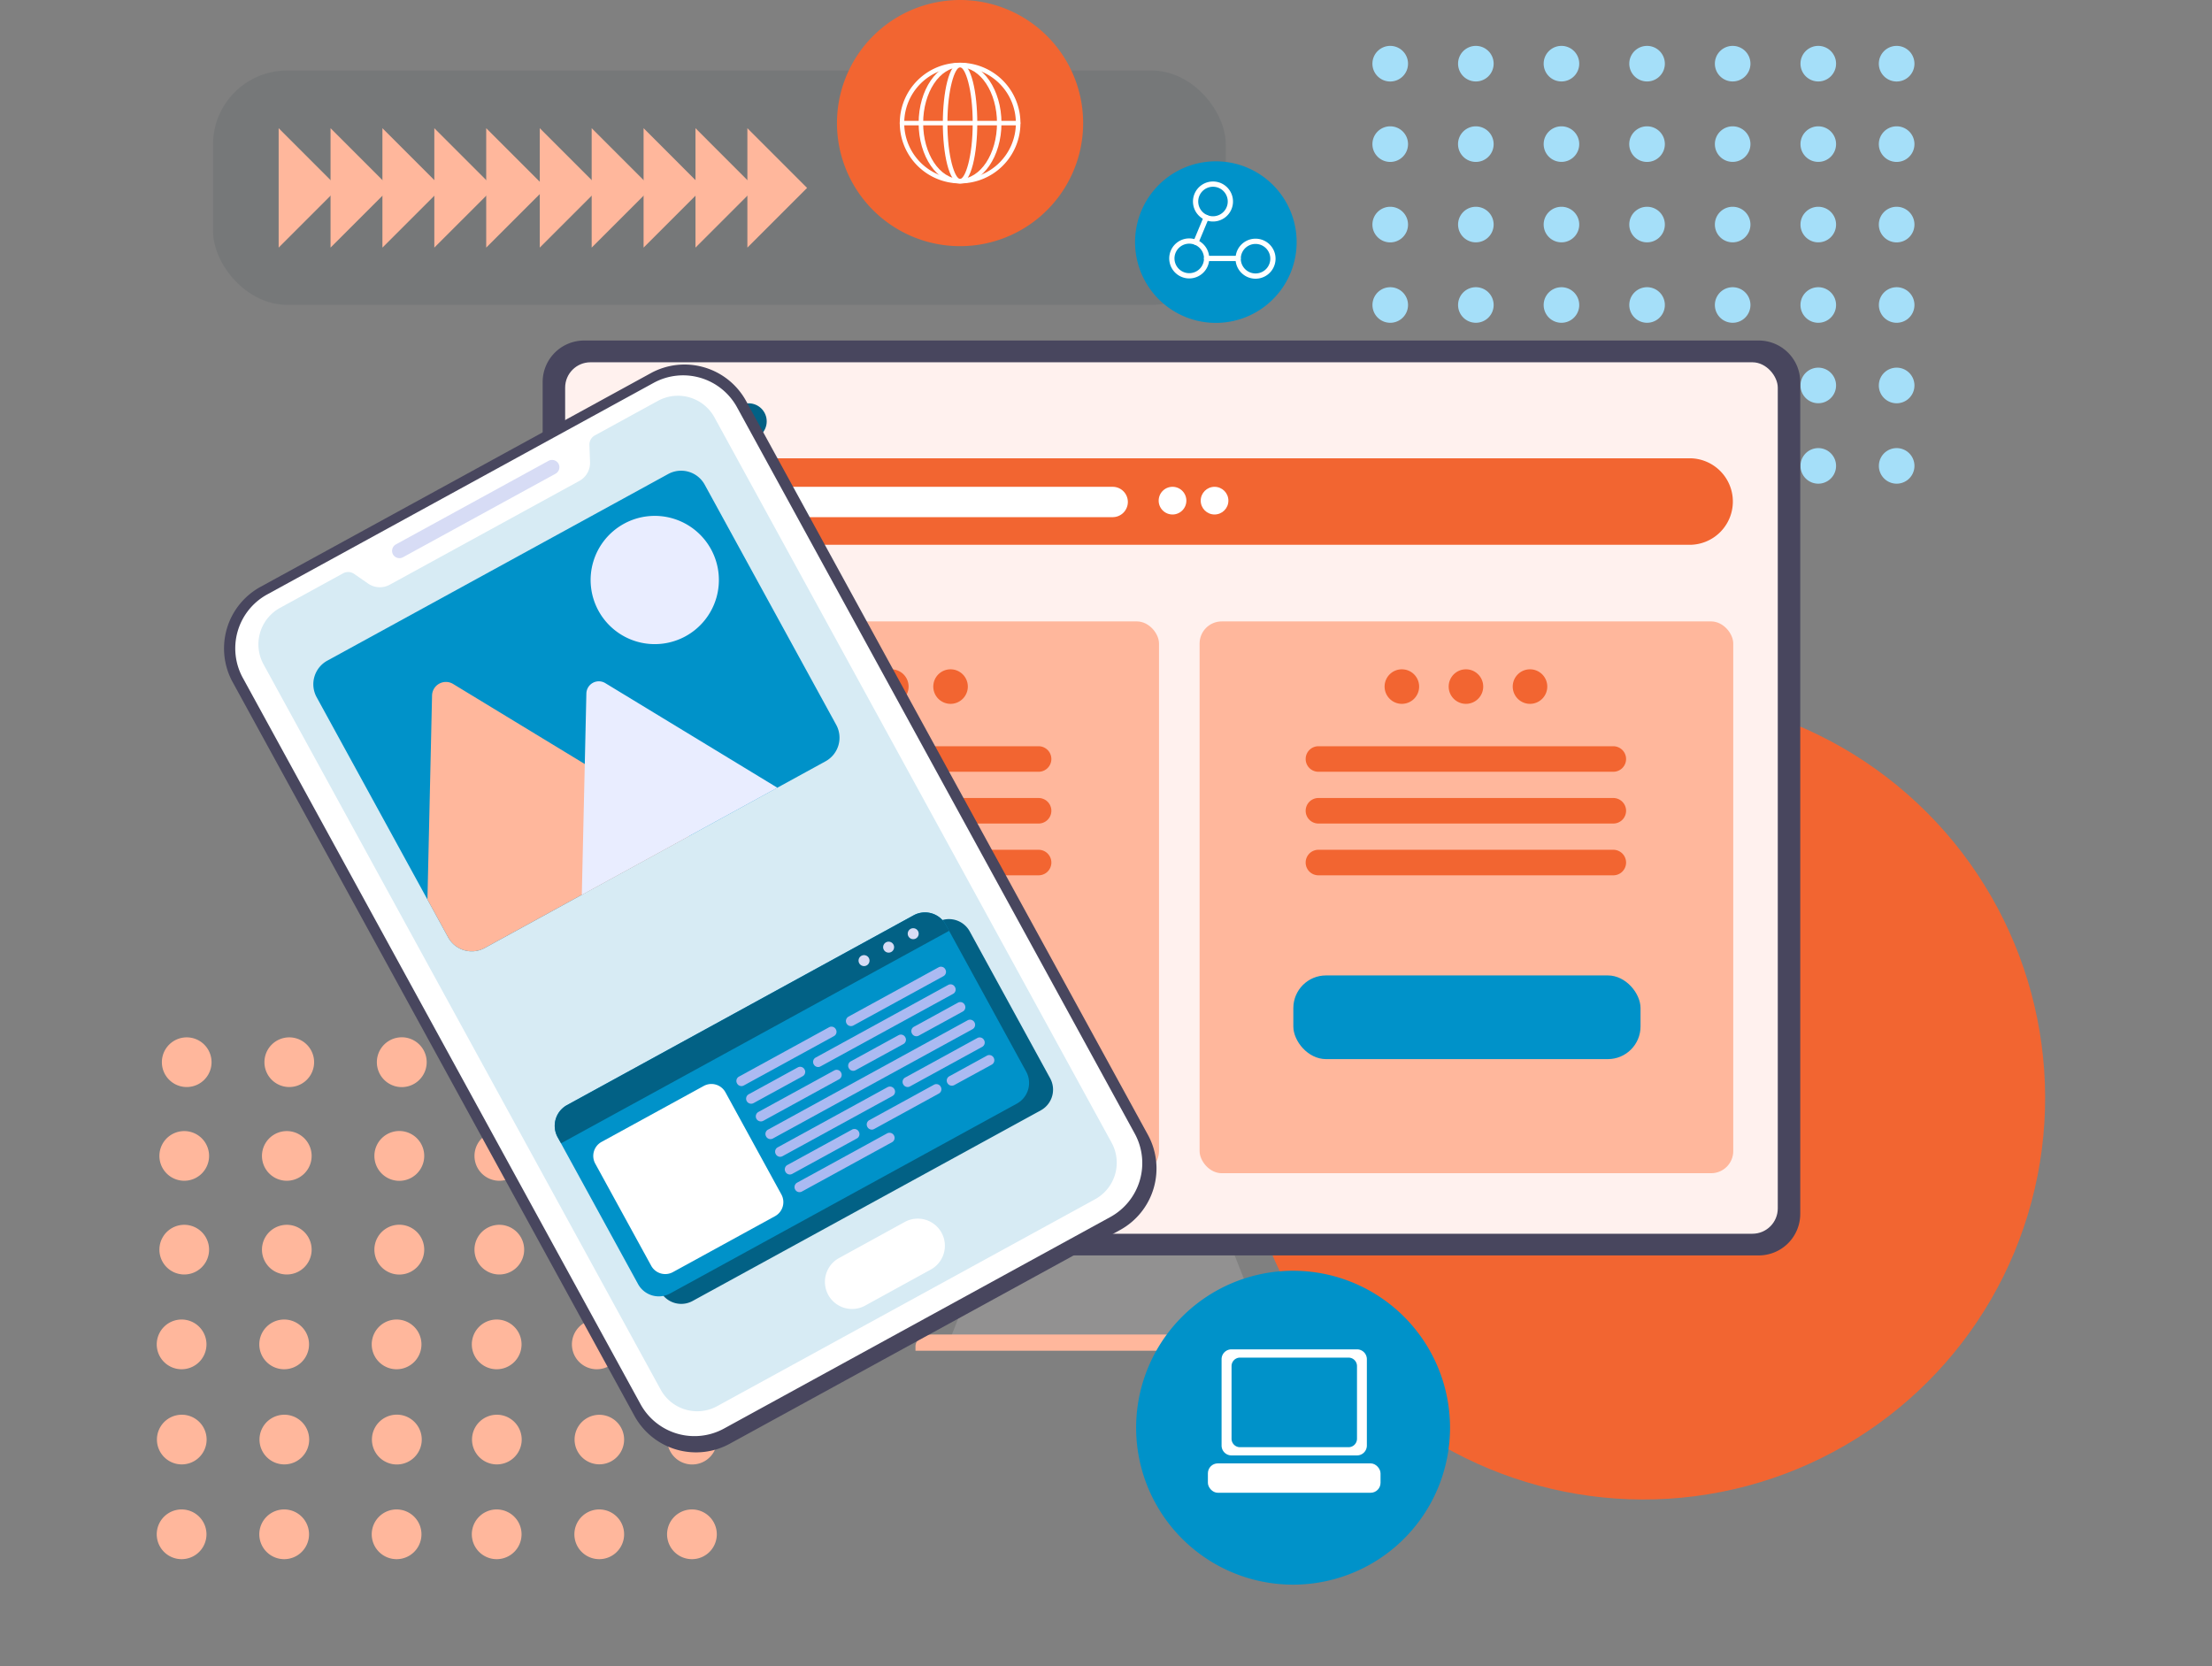 <svg xmlns="http://www.w3.org/2000/svg" width="896.784" height="675.599" viewBox="0 0 896.784 675.599">
  <rect x="0" y="0" width="896.784" height="675.599" fill="#808080" stroke="none"/>
  <g id="Group_17" data-name="Group 17" transform="translate(-3839.659 -1877.022)">
    <g id="Group_16" data-name="Group 16" transform="translate(25 -179)">
      <g id="Group_14" data-name="Group 14" transform="translate(6553.165 -1578.425) rotate(90)">
        <path id="Path_4027" data-name="Path 4027" d="M787.06,776.62a10.1,10.1,0,1,1,.02,0" transform="translate(3354.03 1691.36)" fill="#ffb79c"/>
        <path id="Path_4028" data-name="Path 4028" d="M835.56,776.62a10.08,10.08,0,1,1-10.08-10.08,10.08,10.08,0,0,1,10.08,10.08" transform="translate(3354.03 1681.36)" fill="#ffb79c"/>
        <path id="Path_4034" data-name="Path 4034" d="M787.06,822.2a10.04,10.04,0,1,1,.02,0" transform="translate(3355.03 1683.36)" fill="#ffb79c"/>
        <path id="Path_4035" data-name="Path 4035" d="M835.56,822.2a10.08,10.08,0,1,1-10.08-10.08,10.08,10.08,0,0,1,10.08,10.08" transform="translate(3354.03 1674.36)" fill="#ffb79c"/>
        <path id="Path_4041" data-name="Path 4041" d="M787.06,867.78a10.07,10.07,0,1,1,.02,0" transform="translate(3354.03 1678.36)" fill="#ffb79c"/>
        <path id="Path_4042" data-name="Path 4042" d="M835.56,867.78a10.08,10.08,0,1,1-10.08-10.08,10.08,10.08,0,0,1,10.08,10.08" transform="translate(3354.03 1669.36)" fill="#ffb79c"/>
        <path id="Path_4048" data-name="Path 4048" d="M787.06,913.36a10.1,10.1,0,1,1,.02,0" transform="translate(3354.03 1673.36)" fill="#ffb79c"/>
        <path id="Path_4049" data-name="Path 4049" d="M835.56,913.36a10.08,10.08,0,1,1-10.08-10.08,10.08,10.08,0,0,1,10.08,10.08" transform="translate(3354.03 1664.36)" fill="#ffb79c"/>
        <path id="Path_4055" data-name="Path 4055" d="M787.06,958.94a10.07,10.07,0,1,1,.02,0" transform="translate(3354.03 1673.36)" fill="#ffb79c"/>
        <path id="Path_4056" data-name="Path 4056" d="M835.56,958.94a10.08,10.08,0,1,1-10.08-10.08,10.08,10.08,0,0,1,10.08,10.08" transform="translate(3354.03 1664.36)" fill="#ffb79c"/>
        <path id="Path_4062" data-name="Path 4062" d="M787.06,1004.52a10.07,10.07,0,1,1,.02,0" transform="translate(3354.03 1669.36)" fill="#ffb79c"/>
        <path id="Path_4063" data-name="Path 4063" d="M835.56,1004.52a10.08,10.08,0,1,1-10.08-10.08,10.08,10.08,0,0,1,10.08,10.08" transform="translate(3354.03 1660.36)" fill="#ffb79c"/>
        <path id="Path_4027-2" data-name="Path 4027" d="M787.06,776.62a10.1,10.1,0,1,1,.02,0" transform="translate(3431.03 1691.36)" fill="#ffb79c"/>
        <path id="Path_4028-2" data-name="Path 4028" d="M835.56,776.62a10.08,10.08,0,1,1-10.08-10.08,10.08,10.08,0,0,1,10.08,10.08" transform="translate(3431.03 1681.36)" fill="#ffb79c"/>
        <path id="Path_4034-2" data-name="Path 4034" d="M787.06,822.2a10.04,10.04,0,1,1,.02,0" transform="translate(3431.03 1683.36)" fill="#ffb79c"/>
        <path id="Path_4035-2" data-name="Path 4035" d="M835.56,822.2a10.08,10.08,0,1,1-10.08-10.08,10.08,10.08,0,0,1,10.08,10.08" transform="translate(3431.03 1673.36)" fill="#ffb79c"/>
        <path id="Path_4041-2" data-name="Path 4041" d="M787.06,867.78a10.07,10.07,0,1,1,.02,0" transform="translate(3431.03 1679.36)" fill="#ffb79c"/>
        <path id="Path_4042-2" data-name="Path 4042" d="M835.56,867.78a10.08,10.08,0,1,1-10.08-10.08,10.08,10.08,0,0,1,10.08,10.08" transform="translate(3431.03 1669.36)" fill="#ffb79c"/>
        <path id="Path_4048-2" data-name="Path 4048" d="M787.06,913.36a10.1,10.1,0,1,1,.02,0" transform="translate(3431.03 1674.36)" fill="#ffb79c"/>
        <path id="Path_4049-2" data-name="Path 4049" d="M835.56,913.36a10.08,10.08,0,1,1-10.08-10.08,10.08,10.08,0,0,1,10.08,10.08" transform="translate(3431.03 1664.36)" fill="#ffb79c"/>
        <path id="Path_4055-2" data-name="Path 4055" d="M787.06,958.94a10.07,10.07,0,1,1,.02,0" transform="translate(3431.03 1674.36)" fill="#ffb79c"/>
        <path id="Path_4056-2" data-name="Path 4056" d="M835.56,958.94a10.08,10.08,0,1,1-10.08-10.08,10.08,10.08,0,0,1,10.08,10.08" transform="translate(3431.03 1664.36)" fill="#ffb79c"/>
        <path id="Path_4062-2" data-name="Path 4062" d="M787.06,1004.52a10.07,10.07,0,1,1,.02,0" transform="translate(3431.03 1670.36)" fill="#ffb79c"/>
        <path id="Path_4063-2" data-name="Path 4063" d="M835.56,1004.52a10.08,10.08,0,1,1-10.08-10.08,10.08,10.08,0,0,1,10.08,10.08" transform="translate(3431.03 1660.36)" fill="#ffb79c"/>
        <path id="Path_4027-3" data-name="Path 4027" d="M787.06,776.62a10.1,10.1,0,1,1,.02,0" transform="translate(3316.03 1691.36)" fill="#ffb79c"/>
        <path id="Path_4034-3" data-name="Path 4034" d="M787.06,822.2a10.04,10.04,0,1,1,.02,0" transform="translate(3317.03 1683.36)" fill="#ffb79c"/>
        <path id="Path_4041-3" data-name="Path 4041" d="M787.06,867.78a10.07,10.07,0,1,1,.02,0" transform="translate(3316.03 1678.36)" fill="#ffb79c"/>
        <path id="Path_4048-3" data-name="Path 4048" d="M787.06,913.36a10.1,10.1,0,1,1,.02,0" transform="translate(3316.03 1673.36)" fill="#ffb79c"/>
        <path id="Path_4055-3" data-name="Path 4055" d="M787.06,958.94a10.07,10.07,0,1,1,.02,0" transform="translate(3316.03 1673.36)" fill="#ffb79c"/>
        <path id="Path_4062-3" data-name="Path 4062" d="M787.06,1004.52a10.07,10.07,0,1,1,.02,0" transform="translate(3316.03 1669.36)" fill="#ffb79c"/>
      </g>
      <path id="Path_4027-4" data-name="Path 4027" d="M787.06,776.62a10.1,10.1,0,1,1,.02,0" transform="translate(4862.805 1699.605) rotate(90)" fill="#ffb79c"/>
      <path id="Path_4034-4" data-name="Path 4034" d="M787.06,822.2a10.04,10.04,0,1,1,.02,0" transform="translate(4870.805 1700.605) rotate(90)" fill="#ffb79c"/>
      <path id="Path_4041-4" data-name="Path 4041" d="M787.06,867.78a10.07,10.07,0,1,1,.02,0" transform="translate(4875.805 1699.605) rotate(90)" fill="#ffb79c"/>
      <path id="Path_4048-4" data-name="Path 4048" d="M787.06,913.36a10.1,10.1,0,1,1,.02,0" transform="translate(4880.805 1699.605) rotate(90)" fill="#ffb79c"/>
      <path id="Path_4055-4" data-name="Path 4055" d="M787.06,958.94a10.07,10.07,0,1,1,.02,0" transform="translate(4880.805 1699.605) rotate(90)" fill="#ffb79c"/>
      <path id="Path_4062-4" data-name="Path 4062" d="M787.06,1004.52a10.07,10.07,0,1,1,.02,0" transform="translate(4884.805 1699.605) rotate(90)" fill="#ffb79c"/>
    </g>
    <rect id="Rectangle_728" data-name="Rectangle 728" width="410.59" height="94.99" rx="30.01" transform="translate(3926.02 1905.62)" fill="#1f3640" opacity="0.1"/>
    <g id="Group_15" data-name="Group 15" transform="translate(-547 -181)">
      <ellipse id="Ellipse_5" data-name="Ellipse 5" cx="163.07" cy="163.57" rx="163.07" ry="163.57" transform="translate(4821.501 2502.298) rotate(-45)" fill="#f26531"/>
      <g id="Group_9" data-name="Group 9" transform="translate(-126 92)">
        <path id="Path_4069" data-name="Path 4069" d="M1922.59,548.65l24.2-24.2-24.2-24.21" transform="translate(2893.07 1517.76)" fill="#ffb79c"/>
        <path id="Path_4070" data-name="Path 4070" d="M1901.55,548.65l24.2-24.2-24.2-24.21" transform="translate(2893.07 1517.76)" fill="#ffb79c"/>
        <path id="Path_4071" data-name="Path 4071" d="M1880.51,548.65l24.2-24.2-24.2-24.21" transform="translate(2893.07 1517.76)" fill="#ffb79c"/>
        <path id="Path_4072" data-name="Path 4072" d="M1859.46,548.65l24.21-24.2-24.21-24.21" transform="translate(2893.07 1517.76)" fill="#ffb79c"/>
        <path id="Path_4073" data-name="Path 4073" d="M1838.42,548.65l24.21-24.2-24.21-24.21" transform="translate(2893.07 1517.76)" fill="#ffb79c"/>
        <path id="Path_4074" data-name="Path 4074" d="M1816.71,548.65l24.21-24.2-24.21-24.21" transform="translate(2893.07 1517.76)" fill="#ffb79c"/>
        <path id="Path_4075" data-name="Path 4075" d="M1795.67,548.65l24.21-24.2-24.21-24.21" transform="translate(2893.07 1517.76)" fill="#ffb79c"/>
        <path id="Path_4076" data-name="Path 4076" d="M1774.63,548.65l24.21-24.2-24.21-24.21" transform="translate(2893.07 1517.76)" fill="#ffb79c"/>
        <path id="Path_4077" data-name="Path 4077" d="M1753.6,548.65l24.2-24.2-24.2-24.21" transform="translate(2893.07 1517.76)" fill="#ffb79c"/>
        <path id="Path_4078" data-name="Path 4078" d="M1732.56,548.65l24.2-24.2-24.2-24.21" transform="translate(2893.07 1517.76)" fill="#ffb79c"/>
      </g>
      <g id="Group_4" data-name="Group 4" transform="translate(390 406)">
        <path id="Path_297" data-name="Path 297" d="M1540.47,106.83a7.22,7.22,0,1,1-7.21-7.21,7.22,7.22,0,0,1,7.21,7.21" transform="translate(3027.03 1571.005)" fill="#a5dff9"/>
        <path id="Path_298" data-name="Path 298" d="M1575.18,106.83a7.21,7.21,0,1,1-2.115-5.1,7.21,7.21,0,0,1,2.115,5.1" transform="translate(3027.03 1571.005)" fill="#a5dff9"/>
        <path id="Path_299" data-name="Path 299" d="M1609.88,106.83a7.21,7.21,0,1,1-7.21-7.21,7.21,7.21,0,0,1,7.21,7.21" transform="translate(3027.03 1571.005)" fill="#a5dff9"/>
        <path id="Path_300" data-name="Path 300" d="M1644.59,106.83a7.21,7.21,0,1,1-2.115-5.1,7.211,7.211,0,0,1,2.115,5.1" transform="translate(3027.03 1571.005)" fill="#a5dff9"/>
        <path id="Path_301" data-name="Path 301" d="M1679.29,106.83a7.21,7.21,0,1,1-7.21-7.21,7.21,7.21,0,0,1,7.21,7.21" transform="translate(3027.03 1571.005)" fill="#a5dff9"/>
        <path id="Path_302" data-name="Path 302" d="M1714,106.83a7.21,7.21,0,1,1-7.21-7.21,7.21,7.21,0,0,1,7.21,7.21" transform="translate(3027.03 1571.005)" fill="#a5dff9"/>
        <path id="Path_303" data-name="Path 303" d="M1745.78,106.83a7.22,7.22,0,1,1-7.21-7.21,7.22,7.22,0,0,1,7.21,7.21" transform="translate(3027.03 1571.005)" fill="#a5dff9"/>
        <path id="Path_304" data-name="Path 304" d="M1540.47,139.44a7.22,7.22,0,1,1-7.21-7.21,7.22,7.22,0,0,1,7.21,7.21" transform="translate(3027.03 1571.005)" fill="#a5dff9"/>
        <path id="Path_305" data-name="Path 305" d="M1575.18,139.44a7.22,7.22,0,1,1-7.22-7.21,7.22,7.22,0,0,1,7.22,7.21" transform="translate(3027.03 1571.005)" fill="#a5dff9"/>
        <path id="Path_306" data-name="Path 306" d="M1609.88,139.44a7.21,7.21,0,1,1-7.21-7.21,7.21,7.21,0,0,1,7.21,7.21" transform="translate(3027.03 1571.005)" fill="#a5dff9"/>
        <path id="Path_307" data-name="Path 307" d="M1644.59,139.44a7.22,7.22,0,1,1-7.22-7.21,7.22,7.22,0,0,1,7.22,7.21" transform="translate(3027.03 1571.005)" fill="#a5dff9"/>
        <path id="Path_308" data-name="Path 308" d="M1679.29,139.44a7.21,7.21,0,1,1-7.21-7.21,7.21,7.21,0,0,1,7.21,7.21" transform="translate(3027.03 1571.005)" fill="#a5dff9"/>
        <path id="Path_309" data-name="Path 309" d="M1714,139.44a7.21,7.21,0,1,1-7.21-7.21,7.21,7.21,0,0,1,7.21,7.21" transform="translate(3027.03 1571.005)" fill="#a5dff9"/>
        <path id="Path_310" data-name="Path 310" d="M1745.78,139.44a7.22,7.22,0,1,1-7.21-7.21,7.22,7.22,0,0,1,7.21,7.21" transform="translate(3027.03 1571.005)" fill="#a5dff9"/>
        <path id="Path_311" data-name="Path 311" d="M1540.47,172.06a7.22,7.22,0,1,1-7.21-7.21,7.22,7.22,0,0,1,7.21,7.21" transform="translate(3027.03 1571.005)" fill="#a5dff9"/>
        <path id="Path_312" data-name="Path 312" d="M1575.18,172.06a7.21,7.21,0,1,1-2.115-5.1,7.21,7.21,0,0,1,2.115,5.1" transform="translate(3027.03 1571.005)" fill="#a5dff9"/>
        <path id="Path_313" data-name="Path 313" d="M1609.88,172.06a7.21,7.21,0,1,1-7.21-7.21,7.21,7.21,0,0,1,7.21,7.21" transform="translate(3027.03 1571.005)" fill="#a5dff9"/>
        <path id="Path_314" data-name="Path 314" d="M1644.59,172.06a7.21,7.21,0,1,1-2.115-5.1,7.211,7.211,0,0,1,2.115,5.1" transform="translate(3027.03 1571.005)" fill="#a5dff9"/>
        <path id="Path_315" data-name="Path 315" d="M1679.29,172.06a7.21,7.21,0,1,1-7.21-7.21,7.21,7.21,0,0,1,7.21,7.21" transform="translate(3027.03 1571.005)" fill="#a5dff9"/>
        <path id="Path_316" data-name="Path 316" d="M1714,172.06a7.21,7.21,0,1,1-7.21-7.21,7.21,7.21,0,0,1,7.21,7.21" transform="translate(3027.03 1571.005)" fill="#a5dff9"/>
        <path id="Path_317" data-name="Path 317" d="M1745.78,172.06a7.22,7.22,0,1,1-7.21-7.21,7.22,7.22,0,0,1,7.21,7.21" transform="translate(3027.03 1571.005)" fill="#a5dff9"/>
        <path id="Path_318" data-name="Path 318" d="M1540.47,204.68a7.21,7.21,0,1,1-2.108-5.1,7.21,7.21,0,0,1,2.108,5.1" transform="translate(3027.03 1571.005)" fill="#a5dff9"/>
        <path id="Path_319" data-name="Path 319" d="M1575.18,204.68a7.21,7.21,0,1,1-2.112-5.108,7.21,7.21,0,0,1,2.112,5.108" transform="translate(3027.03 1571.005)" fill="#a5dff9"/>
        <path id="Path_320" data-name="Path 320" d="M1609.88,204.68a7.21,7.21,0,1,1-2.108-5.1,7.21,7.21,0,0,1,2.108,5.1" transform="translate(3027.03 1571.005)" fill="#a5dff9"/>
        <path id="Path_321" data-name="Path 321" d="M1644.59,204.68a7.21,7.21,0,1,1-2.112-5.108,7.21,7.21,0,0,1,2.112,5.108" transform="translate(3027.03 1571.005)" fill="#a5dff9"/>
        <path id="Path_322" data-name="Path 322" d="M1679.29,204.68a7.21,7.21,0,1,1-2.108-5.1,7.21,7.21,0,0,1,2.108,5.1" transform="translate(3027.03 1571.005)" fill="#a5dff9"/>
        <path id="Path_323" data-name="Path 323" d="M1714,204.68a7.21,7.21,0,1,1-2.108-5.1,7.21,7.21,0,0,1,2.108,5.1" transform="translate(3027.03 1571.005)" fill="#a5dff9"/>
        <path id="Path_324" data-name="Path 324" d="M1745.78,204.68a7.21,7.21,0,1,1-2.108-5.1,7.21,7.21,0,0,1,2.108,5.1" transform="translate(3027.03 1571.005)" fill="#a5dff9"/>
        <path id="Path_325" data-name="Path 325" d="M1540.47,237.29a7.22,7.22,0,1,1-7.21-7.21,7.22,7.22,0,0,1,7.21,7.21" transform="translate(3027.03 1571.005)" fill="#a5dff9"/>
        <path id="Path_326" data-name="Path 326" d="M1575.18,237.29a7.21,7.21,0,1,1-2.115-5.1,7.21,7.21,0,0,1,2.115,5.1" transform="translate(3027.03 1571.005)" fill="#a5dff9"/>
        <path id="Path_327" data-name="Path 327" d="M1609.88,237.29a7.21,7.21,0,1,1-7.21-7.21,7.21,7.21,0,0,1,7.21,7.21" transform="translate(3027.03 1571.005)" fill="#a5dff9"/>
        <path id="Path_328" data-name="Path 328" d="M1644.59,237.29a7.21,7.21,0,1,1-2.115-5.1,7.211,7.211,0,0,1,2.115,5.1" transform="translate(3027.03 1571.005)" fill="#a5dff9"/>
        <path id="Path_329" data-name="Path 329" d="M1679.29,237.29a7.21,7.21,0,1,1-7.21-7.21,7.21,7.21,0,0,1,7.21,7.21" transform="translate(3027.03 1571.005)" fill="#a5dff9"/>
        <path id="Path_330" data-name="Path 330" d="M1714,237.29a7.21,7.21,0,1,1-7.21-7.21,7.21,7.21,0,0,1,7.21,7.21" transform="translate(3027.03 1571.005)" fill="#a5dff9"/>
        <path id="Path_331" data-name="Path 331" d="M1745.78,237.29a7.22,7.22,0,1,1-7.21-7.21,7.22,7.22,0,0,1,7.21,7.21" transform="translate(3027.03 1571.005)" fill="#a5dff9"/>
        <path id="Path_332" data-name="Path 332" d="M1540.47,269.91a7.21,7.21,0,1,1-2.108-5.1,7.21,7.21,0,0,1,2.108,5.1" transform="translate(3027.03 1571.005)" fill="#a5dff9"/>
        <path id="Path_333" data-name="Path 333" d="M1575.18,269.91a7.21,7.21,0,1,1-2.112-5.108,7.21,7.21,0,0,1,2.112,5.108" transform="translate(3027.03 1571.005)" fill="#a5dff9"/>
        <path id="Path_334" data-name="Path 334" d="M1609.88,269.91a7.21,7.21,0,1,1-2.108-5.1,7.21,7.21,0,0,1,2.108,5.1" transform="translate(3027.03 1571.005)" fill="#a5dff9"/>
        <path id="Path_335" data-name="Path 335" d="M1644.59,269.91a7.21,7.21,0,1,1-2.112-5.108,7.21,7.21,0,0,1,2.112,5.108" transform="translate(3027.03 1571.005)" fill="#a5dff9"/>
        <path id="Path_336" data-name="Path 336" d="M1679.29,269.91a7.21,7.21,0,1,1-2.108-5.1,7.21,7.21,0,0,1,2.108,5.1" transform="translate(3027.03 1571.005)" fill="#a5dff9"/>
        <path id="Path_337" data-name="Path 337" d="M1714,269.91a7.21,7.21,0,1,1-2.108-5.1,7.21,7.21,0,0,1,2.108,5.1" transform="translate(3027.03 1571.005)" fill="#a5dff9"/>
        <path id="Path_338" data-name="Path 338" d="M1745.78,269.91a7.21,7.21,0,1,1-2.108-5.1,7.21,7.21,0,0,1,2.108,5.1" transform="translate(3027.03 1571.005)" fill="#a5dff9"/>
      </g>
      <g id="Group_5" data-name="Group 5" transform="translate(719 328)">
        <path id="Path_209" data-name="Path 209" d="M1277,662.07q-6.85,17.29-13.69,34.61h127.8q-6.86-17.31-13.7-34.61Z" transform="translate(2790.03 1575.005)" fill="#929191"/>
        <path id="Path_211" data-name="Path 211" d="M1399,696.07H1255.38c-3.65,0-6.6,2.14-6.6,4.79v1.8h156.79v-1.8C1405.57,698.21,1402.61,696.07,1399,696.07Z" transform="translate(2790.03 1575.005)" fill="#ffb79c"/>
        <path id="Path_379" data-name="Path 379" d="M2316.6,487.2h476.19a16.83,16.83,0,0,1,16.83,16.8V841.3a16.83,16.83,0,0,1-16.83,16.83H2316.6a16.83,16.83,0,0,1-16.83-16.83V504A16.82,16.82,0,0,1,2316.6,487.2Z" transform="translate(1587.89 1380.885)" fill="#48465e"/>
        <rect id="Rectangle_25" data-name="Rectangle 25" width="491.62" height="353.32" rx="10.27" transform="translate(3896.78 1876.905)" fill="#fff1ee"/>
        <path id="Path_380" data-name="Path 380" d="M1562.62,375.9H1139.91a17.54,17.54,0,0,1-17.54-17.54h0a17.54,17.54,0,0,1,17.54-17.54h422.71a17.54,17.54,0,0,1,17.54,17.54h0A17.54,17.54,0,0,1,1562.62,375.9Z" transform="translate(2790.03 1575.005)" fill="#f26531"/>
        <path id="Path_390" data-name="Path 390" d="M1328.73,364.69H1142.39a6.15,6.15,0,0,1-6.15-6.15h0a6.15,6.15,0,0,1,6.15-6.15h186.34a6.15,6.15,0,0,1,6.15,6.15h0A6.16,6.16,0,0,1,1328.73,364.69Z" transform="translate(2790.03 1575.005)" fill="#fff"/>
        <path id="Path_391" data-name="Path 391" d="M1358.6,358a5.61,5.61,0,1,1-5.61-5.61A5.61,5.61,0,0,1,1358.6,358Z" transform="translate(2790.03 1575.005)" fill="#fff"/>
        <circle id="Ellipse_8" data-name="Ellipse 8" cx="5.61" cy="5.61" r="5.61" transform="translate(4154.45 1927.395)" fill="#fff"/>
        <circle id="Ellipse_12" data-name="Ellipse 12" cx="7.33" cy="7.33" r="7.33" transform="translate(3917.43 1893.535)" fill="#026185"/>
        <circle id="Ellipse_13" data-name="Ellipse 13" cx="7.33" cy="7.33" r="7.33" transform="translate(3940.64 1893.535)" fill="#026185"/>
        <circle id="Ellipse_14" data-name="Ellipse 14" cx="7.33" cy="7.33" r="7.33" transform="translate(3963.84 1893.535)" fill="#026185"/>
        <rect id="Rectangle_29" data-name="Rectangle 29" width="217.54" height="223.72" rx="8.97" transform="translate(3920 1981.965)" fill="#ffb79c"/>
        <rect id="Rectangle_31" data-name="Rectangle 31" width="125.95" height="33.93" rx="13.24" transform="translate(3966 2125.495)" fill="#0092c9"/>
        <path id="Path_384" data-name="Path 384" d="M1286.21,509.9H1166.65a5.16,5.16,0,0,1-5.17-5.17h0a5.17,5.17,0,0,1,5.17-5.18h119.56a5.18,5.18,0,0,1,5.17,5.18h0a5.17,5.17,0,0,1-5.17,5.17Z" transform="translate(2802.52 1575.005)" fill="#f26531"/>
        <path id="Path_385" data-name="Path 385" d="M1286.21,488.91H1166.65a5.17,5.17,0,0,1-5.17-5.17h0a5.17,5.17,0,0,1,5.17-5.18h119.56a5.18,5.18,0,0,1,5.17,5.18h0a5.18,5.18,0,0,1-5.17,5.17Z" transform="translate(2802.52 1575.005)" fill="#f26531"/>
        <path id="Path_386" data-name="Path 386" d="M1286.21,467.92H1166.65a5.17,5.17,0,0,1-5.17-5.18h0a5.17,5.17,0,0,1,5.17-5.17h119.56a5.18,5.18,0,0,1,5.17,5.17h0a5.18,5.18,0,0,1-5.17,5.18Z" transform="translate(2802.52 1575.005)" fill="#f26531"/>
        <g id="Group_7" data-name="Group 7" transform="translate(13.48)">
          <path id="Path_387" data-name="Path 387" d="M1208.49,433.38a7,7,0,1,1-7-7A7,7,0,0,1,1208.49,433.38Z" transform="translate(2790.03 1575.005)" fill="#f26531"/>
          <path id="Path_388" data-name="Path 388" d="M1232.51,433.38a7,7,0,1,1-7-7A7,7,0,0,1,1232.51,433.38Z" transform="translate(2790.03 1575.005)" fill="#f26531"/>
          <path id="Path_389" data-name="Path 389" d="M1256.52,433.38a7,7,0,1,1-7-7A7,7,0,0,1,1256.52,433.38Z" transform="translate(2790.03 1575.005)" fill="#f26531"/>
        </g>
        <rect id="Rectangle_29-2" data-name="Rectangle 29" width="216.35" height="223.72" rx="8.97" transform="translate(4154 1981.965)" fill="#ffb79c"/>
        <rect id="Rectangle_31-2" data-name="Rectangle 31" width="140.76" height="33.93" rx="13.24" transform="translate(4192 2125.495)" fill="#0092c9"/>
        <path id="Path_384-2" data-name="Path 384" d="M1286.21,509.9H1166.65a5.16,5.16,0,0,1-5.17-5.17h0a5.17,5.17,0,0,1,5.17-5.18h119.56a5.18,5.18,0,0,1,5.17,5.18h0a5.17,5.17,0,0,1-5.17,5.17Z" transform="translate(3035.52 1575.005)" fill="#f26531"/>
        <path id="Path_385-2" data-name="Path 385" d="M1286.21,488.91H1166.65a5.17,5.17,0,0,1-5.17-5.17h0a5.17,5.17,0,0,1,5.17-5.18h119.56a5.18,5.18,0,0,1,5.17,5.18h0a5.18,5.18,0,0,1-5.17,5.17Z" transform="translate(3035.52 1575.005)" fill="#f26531"/>
        <path id="Path_386-2" data-name="Path 386" d="M1286.21,467.92H1166.65a5.17,5.17,0,0,1-5.17-5.18h0a5.17,5.17,0,0,1,5.17-5.17h119.56a5.18,5.18,0,0,1,5.17,5.17h0a5.18,5.18,0,0,1-5.17,5.18Z" transform="translate(3035.52 1575.005)" fill="#f26531"/>
        <g id="Group_8" data-name="Group 8" transform="translate(-0.984)">
          <path id="Path_387-2" data-name="Path 387" d="M1208.49,433.38a7,7,0,1,1-7-7A7,7,0,0,1,1208.49,433.38Z" transform="translate(3035.494 1575.005)" fill="#f26531"/>
          <path id="Path_388-2" data-name="Path 388" d="M1232.51,433.38a7,7,0,1,1-7-7A7,7,0,0,1,1232.51,433.38Z" transform="translate(3037.454 1575.005)" fill="#f26531"/>
          <path id="Path_389-2" data-name="Path 389" d="M1256.52,433.38a7,7,0,1,1-7-7A7,7,0,0,1,1256.52,433.38Z" transform="translate(3039.413 1575.005)" fill="#f26531"/>
        </g>
      </g>
      <g id="Group_6" data-name="Group 6" transform="translate(29.042 4539.27) rotate(-50)">
        <path id="Path_4109" data-name="Path 4109" d="M1582.58,721.25l-168.07-65.51a28.46,28.46,0,0,1-16.18-36.86l123.18-316a28.46,28.46,0,0,1,36.86-16.18l168.07,65.52a28.47,28.47,0,0,1,16.19,36.85l-123.19,316A28.46,28.46,0,0,1,1582.58,721.25Z" transform="translate(3029.03 1690.36)" fill="#48465e"/>
        <path id="Path_4110" data-name="Path 4110" d="M1584.1,714.85,1417.73,650a24.93,24.93,0,0,1-14.18-32.29l121.93-312.78a24.92,24.92,0,0,1,32.28-14.17l166.38,64.86a24.93,24.93,0,0,1,14.17,32.28L1616.38,700.68A24.93,24.93,0,0,1,1584.1,714.85Z" transform="translate(3029.03 1690.36)" fill="#fff"/>
        <path id="Path_4111" data-name="Path 4111" d="M1729.28,383.54,1607.52,695.89a16.89,16.89,0,0,1-21.86,9.6l-162.74-63.44a16.89,16.89,0,0,1-9.6-21.87l121.76-312.34a16.88,16.88,0,0,1,21.86-9.6l27.14,10.58a4.25,4.25,0,0,1,2.7,3.58l.64,6.88a8.35,8.35,0,0,0,5.29,7l81.64,31.83a8.34,8.34,0,0,0,8.65-1.6l5.13-4.63a4.25,4.25,0,0,1,4.41-.81l27.14,10.58a16.88,16.88,0,0,1,9.6,21.89Z" transform="translate(3029.03 1690.36)" fill="#d7ebf4"/>
        <path id="Path_4112" data-name="Path 4112" d="M1670.41,348.85l-65.75-25.63a3,3,0,0,1-1.69-3.85h0a3,3,0,0,1,3.85-1.69l65.75,25.63a3,3,0,0,1,1.69,3.85h0a3,3,0,0,1-3.85,1.69Z" transform="translate(3029.03 1690.36)" fill="#d7dcf5"/>
        <path id="Path_4113" data-name="Path 4113" d="M1599.09,665.45,1449.17,607a9.59,9.59,0,0,1-5.45-12.43l24.65-63.23a9.58,9.58,0,0,1,12.42-5.46l149.91,58.44a9.6,9.6,0,0,1,5.47,12.43L1611.51,660a9.58,9.58,0,0,1-12.42,5.45Z" transform="translate(3029.03 1690.36)" fill="#026185"/>
        <path id="Path_4114" data-name="Path 4114" d="M1632,587.56l-24.66,63.26a9.58,9.58,0,0,1-12.41,5.44l-149.28-58.19a9.59,9.59,0,0,1-5.45-12.41l24.66-63.26a9.59,9.59,0,0,1,12.42-5.45l149.27,58.19a9.59,9.59,0,0,1,5.45,12.42Z" transform="translate(3029.03 1690.36)" fill="#0092c9"/>
        <path id="Path_4115" data-name="Path 4115" d="M1497,610.5l-44-17.14a6.49,6.49,0,0,1-3.68-8.4l17.14-44a6.48,6.48,0,0,1,8.39-3.69l44,17.15a6.48,6.48,0,0,1,3.69,8.39l-17.15,44A6.48,6.48,0,0,1,1497,610.5Z" transform="translate(3029.03 1690.36)" fill="#fff"/>
        <path id="Path_4116" data-name="Path 4116" d="M1568.22,581.86l-38.73-15.1a2,2,0,0,1-1.17-2.65h0a2,2,0,0,1,2.65-1.17l38.74,15.1a2,2,0,0,1,1.16,2.65h0a2,2,0,0,1-2.65,1.17Z" transform="translate(3029.03 1690.36)" fill="#abbaf2"/>
        <path id="Path_4117" data-name="Path 4117" d="M1547.6,582.59l-21.08-8.22a2.05,2.05,0,0,1-1.17-2.65h0a2.06,2.06,0,0,1,2.66-1.16l21.07,8.22a2,2,0,0,1,1.17,2.64h0a2,2,0,0,1-2.65,1.17Z" transform="translate(3029.03 1690.36)" fill="#abbaf2"/>
        <path id="Path_4118" data-name="Path 4118" d="M1612.4,607.85l-57-22.24a2,2,0,0,1-1.17-2.65h0a2,2,0,0,1,2.65-1.16l57.01,22.2a2,2,0,0,1,1.16,2.65h0a2,2,0,0,1-2.65,1.2Z" transform="translate(3029.03 1690.36)" fill="#abbaf2"/>
        <path id="Path_4119" data-name="Path 4119" d="M1556.17,594.7,1523.55,582a2.07,2.07,0,0,1-1.17-2.66h0a2.06,2.06,0,0,1,2.66-1.16l32.61,12.72a2,2,0,0,1,1.17,2.65h0a2,2,0,0,1-2.65,1.15Z" transform="translate(3029.03 1690.36)" fill="#abbaf2"/>
        <path id="Path_4120" data-name="Path 4120" d="M1583.86,605.49l-20.51-8a2,2,0,0,1-1.16-2.65h0a2,2,0,0,1,2.64-1.16l20.51,8a2,2,0,0,1,1.16,2.65h0a2,2,0,0,1-2.64,1.16Z" transform="translate(3029.03 1690.36)" fill="#abbaf2"/>
        <path id="Path_4121" data-name="Path 4121" d="M1609.43,615.46l-18.88-7.36a2,2,0,0,1-1.16-2.65h0a2,2,0,0,1,2.65-1.16l18.88,7.36a2,2,0,0,1,1.16,2.65h0a2,2,0,0,1-2.65,1.16Z" transform="translate(3029.03 1690.36)" fill="#abbaf2"/>
        <path id="Path_4122" data-name="Path 4122" d="M1606.46,623.08l-85.88-33.48a2,2,0,0,1-1.16-2.65h0a2,2,0,0,1,2.65-1.17L1608,619.26a2.05,2.05,0,0,1,1.17,2.65h0a2.05,2.05,0,0,1-2.71,1.17Z" transform="translate(3029.03 1690.36)" fill="#abbaf2"/>
        <path id="Path_4123" data-name="Path 4123" d="M1564.88,615.64l-47.26-18.43a2,2,0,0,1-1.17-2.65h0a2,2,0,0,1,2.65-1.16l47.27,18.42a2.06,2.06,0,0,1,1.16,2.66h0a2,2,0,0,1-2.65,1.16Z" transform="translate(3029.03 1690.36)" fill="#abbaf2"/>
        <path id="Path_4124" data-name="Path 4124" d="M1603.5,630.69l-31-12.08a2,2,0,0,1-1.16-2.65h0a2,2,0,0,1,2.65-1.16l31,12.08a2,2,0,0,1,1.16,2.65h0a2,2,0,0,1-2.65,1.16Z" transform="translate(3029.03 1690.36)" fill="#abbaf2"/>
        <path id="Path_4125" data-name="Path 4125" d="M1542.42,615.65l-27.78-10.82a2,2,0,0,1-1.16-2.65h0a2,2,0,0,1,2.65-1.17l27.77,10.83a2,2,0,0,1,1.17,2.65h0a2,2,0,0,1-2.65,1.16Z" transform="translate(3029.03 1690.36)" fill="#abbaf2"/>
        <path id="Path_4126" data-name="Path 4126" d="M1577.71,629.4l-27.78-10.82a2,2,0,0,1-1.16-2.65h0a2,2,0,0,1,2.65-1.16l27.77,10.82a2,2,0,0,1,1.17,2.65h0a2,2,0,0,1-2.65,1.16Z" transform="translate(3029.03 1690.36)" fill="#abbaf2"/>
        <path id="Path_4127" data-name="Path 4127" d="M1600.53,638.31,1584.41,632a2.06,2.06,0,0,1-1.16-2.66h0a2,2,0,0,1,2.65-1.16l16.12,6.28a2,2,0,0,1,1.16,2.65h0a2.05,2.05,0,0,1-2.65,1.2Z" transform="translate(3029.03 1690.36)" fill="#abbaf2"/>
        <path id="Path_4128" data-name="Path 4128" d="M1550.41,627.54l-38.73-15.1a2,2,0,0,1-1.17-2.65h0a2.06,2.06,0,0,1,2.66-1.16l38.72,15.09a2.05,2.05,0,0,1,1.17,2.66h0a2,2,0,0,1-2.65,1.16Z" transform="translate(3029.03 1690.36)" fill="#abbaf2"/>
        <path id="Path_4129" data-name="Path 4129" d="M1615.37,600.24l-38.73-15.1a2.05,2.05,0,0,1-1.17-2.65h0a2.06,2.06,0,0,1,2.66-1.17l38.72,15.1a2,2,0,0,1,1.17,2.65h0a2,2,0,0,1-2.65,1.17Z" transform="translate(3029.03 1690.36)" fill="#abbaf2"/>
        <path id="Path_4130" data-name="Path 4130" d="M1632,587.56l-1,2.65-167.13-65.15,1-2.66a9.59,9.59,0,0,1,12.42-5.45l149.27,58.19a9.59,9.59,0,0,1,5.44,12.42Z" transform="translate(3029.03 1690.36)" fill="#026185"/>
        <path id="Path_4131" data-name="Path 4131" d="M1601.62,572.35a2.22,2.22,0,1,1-.032-1.7A2.22,2.22,0,0,1,1601.62,572.35Z" transform="translate(3029.03 1690.36)" fill="#d7dcf5"/>
        <path id="Path_4132" data-name="Path 4132" d="M1612.21,576.48a2.22,2.22,0,1,1-.032-1.7A2.22,2.22,0,0,1,1612.21,576.48Z" transform="translate(3029.03 1690.36)" fill="#d7dcf5"/>
        <path id="Path_4133" data-name="Path 4133" d="M1622.8,580.6a2.22,2.22,0,1,1-1.26-2.87,2.22,2.22,0,0,1,1.26,2.87Z" transform="translate(3029.03 1690.36)" fill="#d7dcf5"/>
        <path id="Path_4134" data-name="Path 4134" d="M1705.86,398l-40.32,103.44a10.9,10.9,0,0,1-14.12,6.2l-146.82-57.2a10.91,10.91,0,0,1-6.2-14.12l40.32-103.44a10.91,10.91,0,0,1,14.13-6.2l146.81,57.23a10.9,10.9,0,0,1,6.2,14.09Z" transform="translate(3029.03 1690.36)" fill="#0092c9"/>
        <path id="Path_4135" data-name="Path 4135" d="M1687.45,416.8a26,26,0,1,1-14.78-33.67A26,26,0,0,1,1687.45,416.8Z" transform="translate(3029.03 1690.36)" fill="#e9edff"/>
        <path id="Path_4136" data-name="Path 4136" d="M1592.68,484.77l-88.08-34.33a10.91,10.91,0,0,1-6.2-14.12l6.35-16.29,64.57-51.74a5.62,5.62,0,0,1,9.07,3.53l9.45,61.76,7,45.86a5.49,5.49,0,0,1-2.16,5.33Z" transform="translate(3029.03 1690.36)" fill="#ffb79c"/>
        <path id="Path_4137" data-name="Path 4137" d="M1630.67,499.58l-84.24-32.83,41.41-33.17,22.31-17.88a5.05,5.05,0,0,1,8.16,3.18Z" transform="translate(3029.03 1690.36)" fill="#e9edff"/>
        <path id="Path_4138" data-name="Path 4138" d="M1535.24,666.53a11,11,0,0,1-14.25,6.25l-28.33-11a11,11,0,0,1-6.25-14.24h0a11,11,0,0,1,14.24-6.25l28.33,11a11,11,0,0,1,6.26,14.25Z" transform="translate(3029.03 1690.36)" fill="#fff"/>
      </g>
      <g id="Group_10" data-name="Group 10" transform="translate(402 705)">
        <path id="Path_4151" data-name="Path 4151" d="M1457.48,529.12a63.63,63.63,0,1,0-62.18,65,63.63,63.63,0,0,0,62.18-65Z" transform="translate(3115.03 1401.36)" fill="#0092c9"/>
        <path id="Path_4152" data-name="Path 4152" d="M1419.78,498.74h-50.9a4,4,0,0,0-4,4v35a4,4,0,0,0,4,4h50.9a4,4,0,0,0,4-4v-35A4,4,0,0,0,1419.78,498.74Zm0,36.28a3.43,3.43,0,0,1-3.47,3.39h-43.93a3.43,3.43,0,0,1-3.46-3.39V505.49a3.43,3.43,0,0,1,3.46-3.4h43.93a3.43,3.43,0,0,1,3.47,3.4Z" transform="translate(3115.03 1401.36)" fill="#fff"/>
        <rect id="Rectangle_730" data-name="Rectangle 730" width="69.99" height="11.91" rx="4.02" transform="translate(4474.36 1946.33)" fill="#fff"/>
      </g>
      <g id="Group_11" data-name="Group 11" transform="translate(471.02 -218.98)">
        <path id="Path_4143" data-name="Path 4143" d="M1224.68,367.882A49.9,49.9,0,1,0,1172.5,415.39a49.9,49.9,0,0,0,52.181-47.508Z" transform="translate(3130.03 1961.36)" fill="#f26531"/>
        <path id="Path_4144" data-name="Path 4144" d="M1179.182,394.338a24.459,24.459,0,1,1,24.476-24.45,24.459,24.459,0,0,1-24.476,24.45Zm0-47.081a22.631,22.631,0,1,0,22.622,22.627,22.631,22.631,0,0,0-22.622-22.627Z" transform="translate(3125.688 1957.022)" fill="#fff"/>
        <path id="Path_4145" data-name="Path 4145" d="M1180.486,394.339c-9.261,0-16.8-10.969-16.8-24.45s7.535-24.459,16.8-24.459,16.787,10.978,16.787,24.459S1189.746,394.339,1180.486,394.339Zm0-47.081c-8.253,0-14.968,10.149-14.968,22.631s6.715,22.631,14.968,22.631,14.968-10.158,14.968-22.631S1188.73,347.258,1180.486,347.258Z" transform="translate(3124.384 1957.02)" fill="#fff"/>
        <path id="Path_4146" data-name="Path 4146" d="M1202.715,374.818h-47.081a.914.914,0,1,1,0-1.828h47.081a.914.914,0,0,1,0,1.828Z" transform="translate(3125.69 1953.005)" fill="#fff"/>
        <path id="Path_4147" data-name="Path 4147" d="M1182.158,394.339c-4.588,0-6.988-12.3-6.988-24.45s2.4-24.459,6.988-24.459,6.98,12.3,6.98,24.459S1186.737,394.339,1182.158,394.339Zm0-47.081c-2.1,0-5.126,8.816-5.126,22.631s3.058,22.631,5.126,22.631,5.126-8.817,5.126-22.631S1184.26,347.258,1182.158,347.258Z" transform="translate(3122.711 1957.02)" fill="#fff"/>
      </g>
      <g id="Group_12" data-name="Group 12" transform="translate(-25 17)">
        <g id="Group_13" data-name="Group 13" transform="translate(736.933 -122.067)">
          <path id="Path_4181" data-name="Path 4181" d="M1280.32,393.424a32.754,32.754,0,1,0-46.225-2.832,32.753,32.753,0,0,0,46.225,2.832Z" transform="translate(2909.03 1892.36)" fill="#0092c9"/>
          <path id="Path_4182" data-name="Path 4182" d="M1250.182,354.71l-4.192,10.064m4.327,6.534H1263.1" transform="translate(2913.573 1896.555)" fill="none" stroke="#fff" stroke-linecap="round" stroke-linejoin="round" stroke-width="2.13" fill-rule="evenodd"/>
          <path id="Path_4183" data-name="Path 4183" d="M1258.5,346.39a7.048,7.048,0,1,1-9.892-1.226,7.048,7.048,0,0,1,9.892,1.226Z" transform="translate(2913.552 1894.063)" fill="none" stroke="#fff" stroke-linecap="round" stroke-linejoin="round" stroke-width="2.13" fill-rule="evenodd"/>
          <path id="Path_4184" data-name="Path 4184" d="M1272.572,365.3a7.048,7.048,0,1,1-9.88-1.226,7.049,7.049,0,0,1,9.88,1.226Z" transform="translate(2916.729 1898.334)" fill="none" stroke="#fff" stroke-linecap="round" stroke-linejoin="round" stroke-width="2.13" fill-rule="evenodd"/>
          <path id="Path_4185" data-name="Path 4185" d="M1250.642,365.209a7.048,7.048,0,1,1-9.88-1.226,7.048,7.048,0,0,1,9.88,1.226Z" transform="translate(2911.778 1898.314)" fill="none" stroke="#fff" stroke-linecap="round" stroke-linejoin="round" stroke-width="2.13" fill-rule="evenodd"/>
        </g>
      </g>
    </g>
  </g>
</svg>
